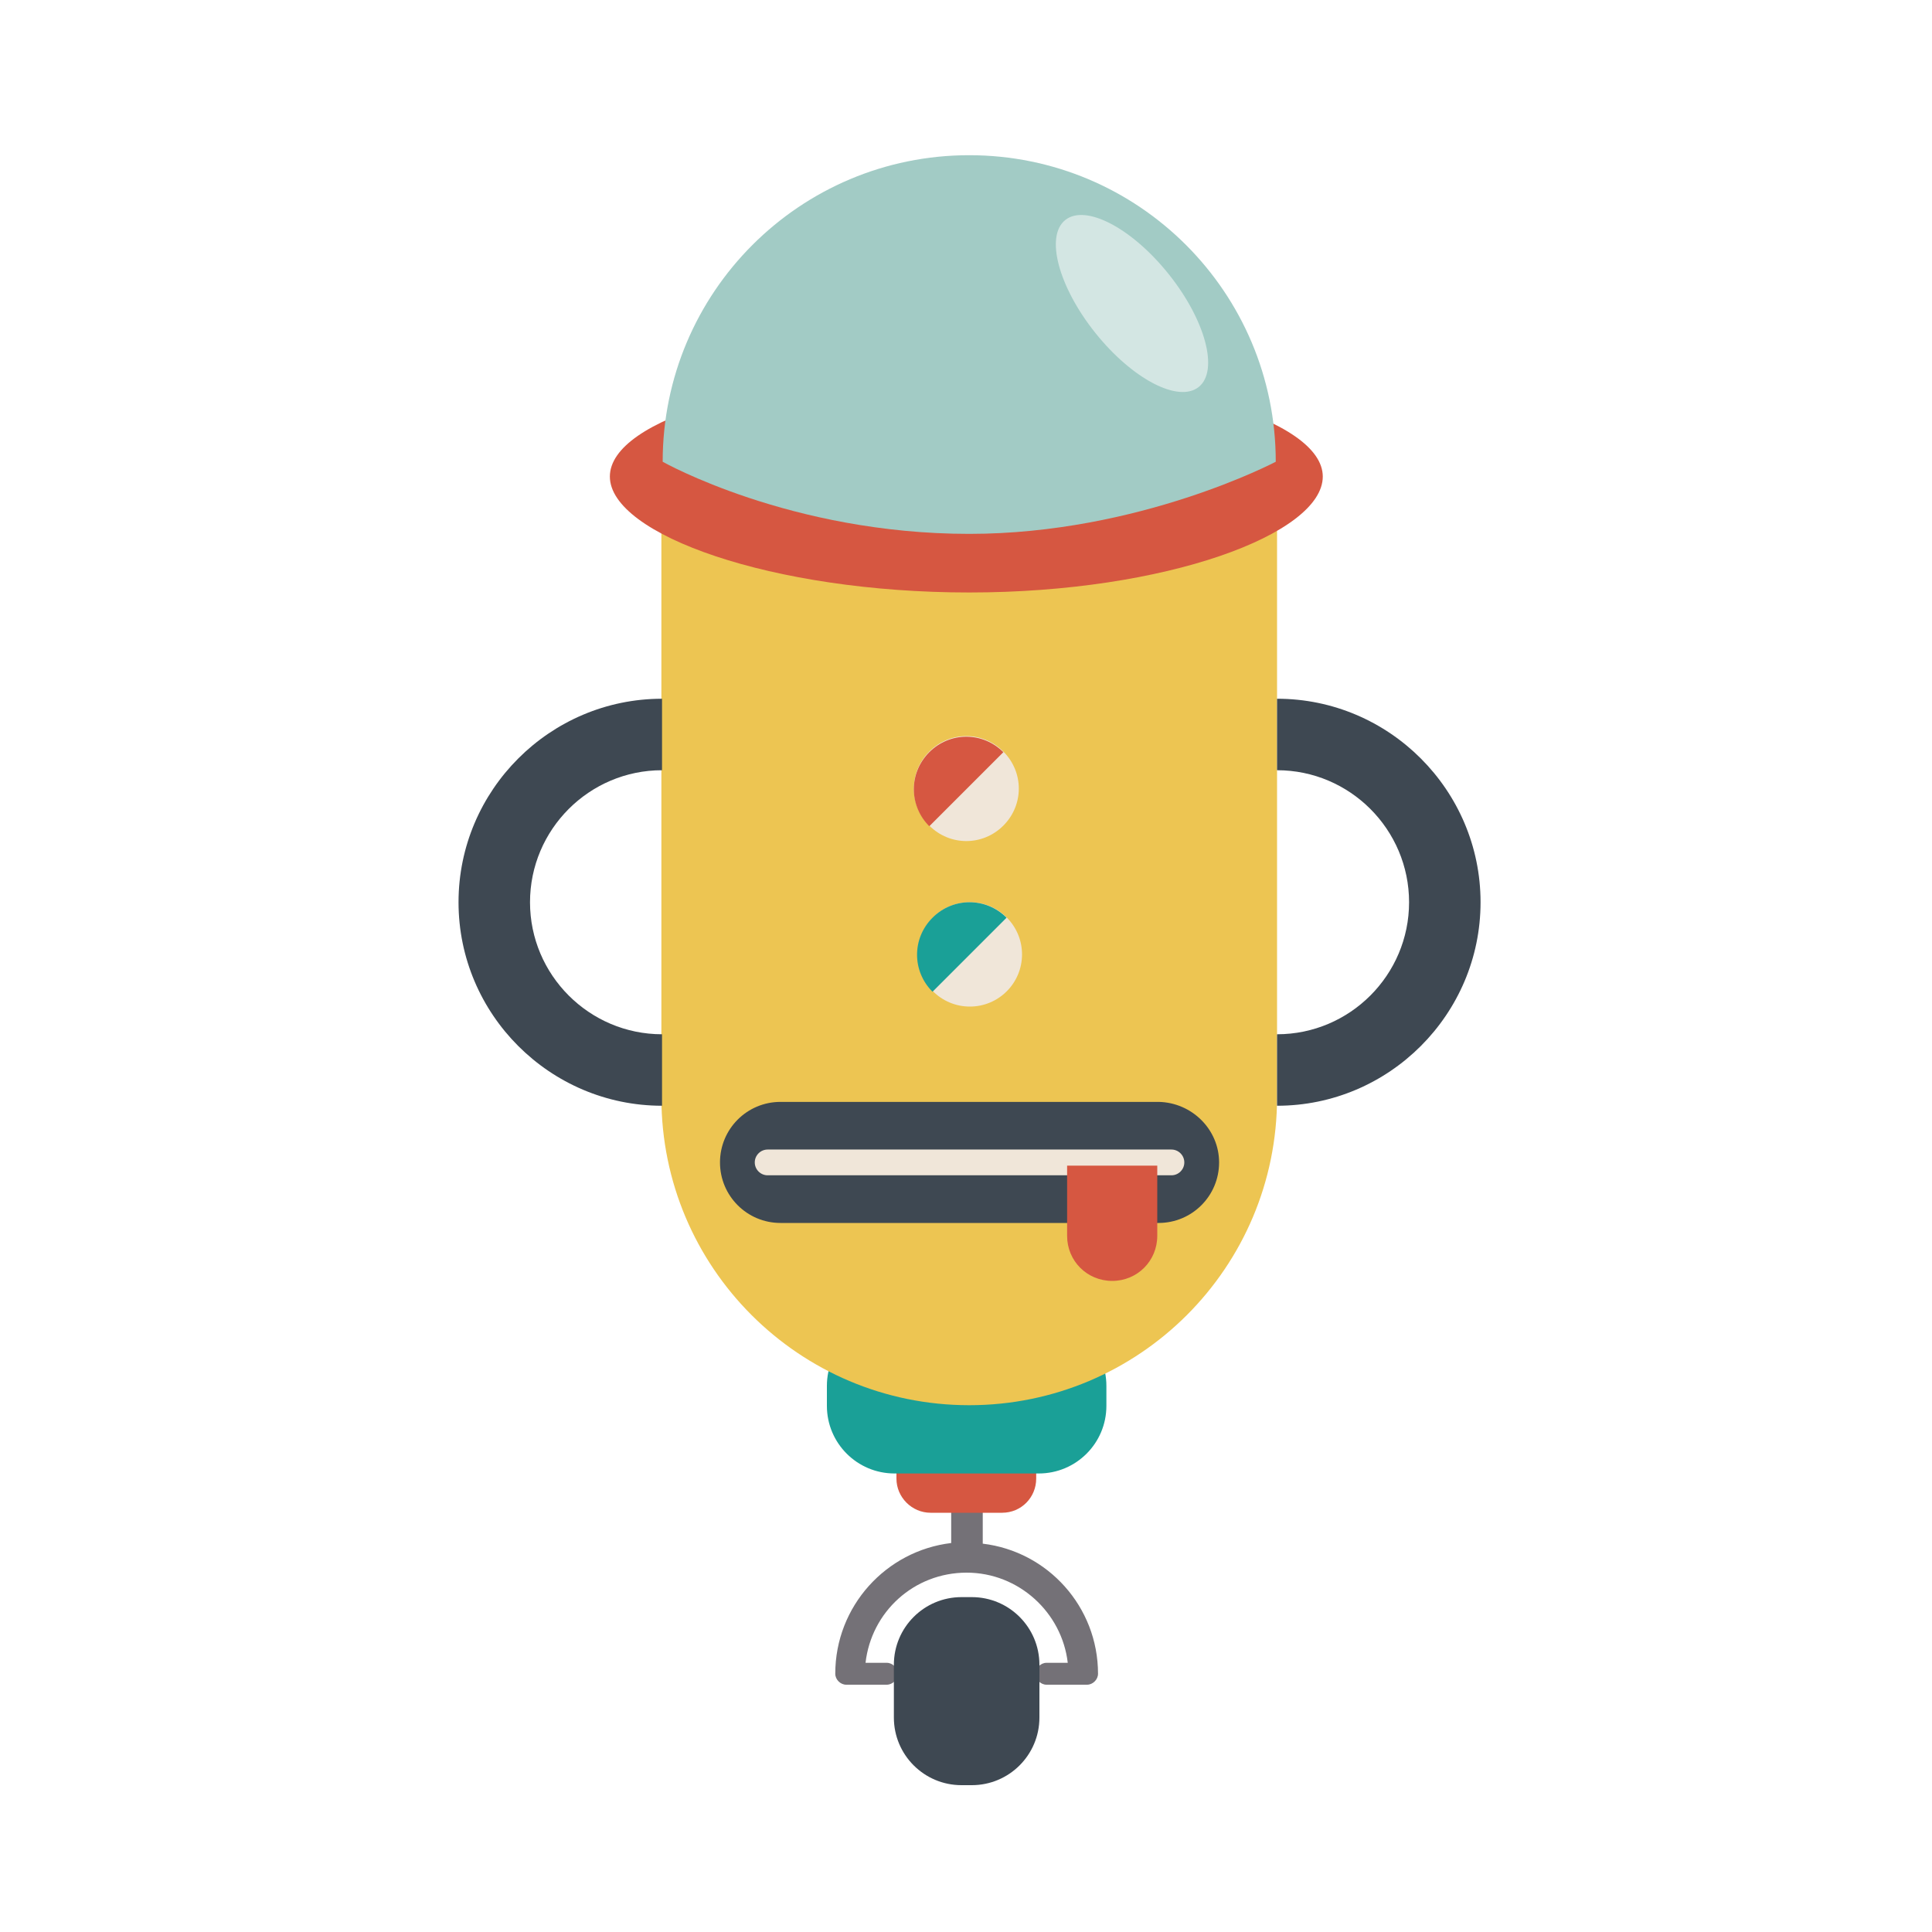 <?xml version="1.0" encoding="utf-8"?>
<!-- Generator: Adobe Illustrator 18.0.0, SVG Export Plug-In . SVG Version: 6.00 Build 0)  -->
<!DOCTYPE svg PUBLIC "-//W3C//DTD SVG 1.1//EN" "http://www.w3.org/Graphics/SVG/1.1/DTD/svg11.dtd">
<svg version="1.1" id="图层_1" xmlns="http://www.w3.org/2000/svg" xmlns:xlink="http://www.w3.org/1999/xlink" x="0px" y="0px"
	 viewBox="0 0 300 300" enable-background="new 0 0 300 300" xml:space="preserve">
<g>
	<g>
		<path fill="#747177" d="M152.6,239.7v-12.3h-4.9v12.2c-10.1,1.2-18,9.8-18,20.3c0,0.9,0.8,1.7,1.7,1.7h6.3c0.9,0,1.7-0.8,1.7-1.7
			c0-0.9-0.8-1.7-1.7-1.7h-3.3c0.9-7.9,7.5-14,15.7-14c8.1,0,14.8,6.2,15.7,14h-3.3c-0.9,0-1.7,0.8-1.7,1.7c0,0.9,0.8,1.7,1.7,1.7
			h6.3c0.9,0,1.7-0.8,1.7-1.7C170.5,249.5,162.7,240.9,152.6,239.7z"/>
		<path fill="#D65741" d="M160.9,229.6c0,2.9-2.3,5.3-5.3,5.3h-11.1c-2.9,0-5.3-2.4-5.3-5.3v-1.6c0-2.9,2.4-5.3,5.3-5.3h11.1
			c2.9,0,5.3,2.4,5.3,5.3V229.6z"/>
		<path fill="#1AA097" d="M171.8,218.3c0,5.8-4.7,10.5-10.5,10.5h-22.4c-5.8,0-10.5-4.7-10.5-10.5v-3.1c0-5.8,4.7-10.5,10.5-10.5
			h22.4c5.8,0,10.5,4.7,10.5,10.5V218.3z"/>
		<path fill="#3E4852" d="M161.4,266.7c0,5.8-4.7,10.5-10.5,10.5h-1.6c-5.8,0-10.5-4.7-10.5-10.5v-8.2c0-5.8,4.7-10.5,10.5-10.5h1.6
			c5.8,0,10.5,4.7,10.5,10.5V266.7z"/>
	</g>
	<path fill="#EDC552" d="M198.3,170.4c0,26.4-21.4,47.8-47.8,47.8l0,0c-26.4,0-47.8-21.4-47.8-47.8V77c0-26.4,21.4-47.8,47.8-47.8
		l0,0c26.4,0,47.8,21.4,47.8,47.8V170.4z"/>
	<path fill="#D65741" d="M205.4,74c0,8.9-24.3,18-54.9,18c-30.6,0-55.8-9-55.8-18s24.8-16.2,55.3-16.2
		C180.6,57.8,205.4,65.1,205.4,74z"/>
	<path fill="#A2CBC5" d="M198.1,71.7c0-26.3-21.3-47.6-47.6-47.6c-26.3,0-47.6,21.3-47.6,47.6c0,0,19.8,11.2,47.6,11.2
		C176.9,82.9,198.1,71.7,198.1,71.7z"/>
	
		<ellipse transform="matrix(0.781 -0.624 0.624 0.781 9.086 120.041)" fill="#D3E6E3" cx="175.8" cy="47.1" rx="7.3" ry="16.6"/>
	<g>
		<path fill="#F0E6D9" d="M155.8,128.2c3.2-3.2,3.2-8.3,0-11.5c-3.2-3.2-8.3-3.2-11.5,0c-3.2,3.2-3.2,8.3,0,11.5
			C147.5,131.4,152.6,131.4,155.8,128.2z"/>
		<path fill="#D65741" d="M155.8,116.8c-3.2-3.2-8.3-3.2-11.5,0c-3.2,3.2-3.2,8.3,0,11.5L155.8,116.8z"/>
	</g>
	<g>
		<circle fill="#F0E6D9" cx="150.6" cy="148.2" r="8.1"/>
		<path fill="#1AA097" d="M156.3,142.5c-3.2-3.2-8.3-3.2-11.5,0c-3.2,3.2-3.2,8.3,0,11.5L156.3,142.5z"/>
	</g>
	<g>
		<path fill="#3E4852" d="M189.3,180.5c0,5.2-4.2,9.4-9.4,9.4h-58.7c-5.2,0-9.4-4.2-9.4-9.4l0,0c0-5.2,4.2-9.4,9.4-9.4h58.7
			C185.1,171.2,189.3,175.4,189.3,180.5L189.3,180.5z"/>
		<g>
			<path fill="#F0E6D9" d="M181.9,182.5h-62.7c-1.1,0-2-0.9-2-2c0-1.1,0.9-2,2-2h62.7c1.1,0,2,0.9,2,2
				C183.9,181.6,183,182.5,181.9,182.5z"/>
		</g>
		<path fill="#D65741" d="M165.7,181v10.9c0,3.9,3.1,7,7,7c3.9,0,7-3.1,7-7V181H165.7z"/>
	</g>
	<g>
		<path fill="#3E4852" d="M198.3,108.5c17.4,0,31.6,14.2,31.6,31.6c0,17.4-14.2,31.6-31.6,31.6v-11.1c11.3,0,20.5-9.2,20.5-20.5
			c0-11.3-9.2-20.5-20.5-20.5V108.5z"/>
	</g>
	<g>
		<path fill="#3E4852" d="M102.8,171.7c-17.4,0-31.6-14.2-31.6-31.6c0-17.4,14.2-31.6,31.6-31.6v11.1c-11.3,0-20.5,9.2-20.5,20.5
			c0,11.3,9.2,20.5,20.5,20.5V171.7z"/>
	</g>
</g>
</svg>
